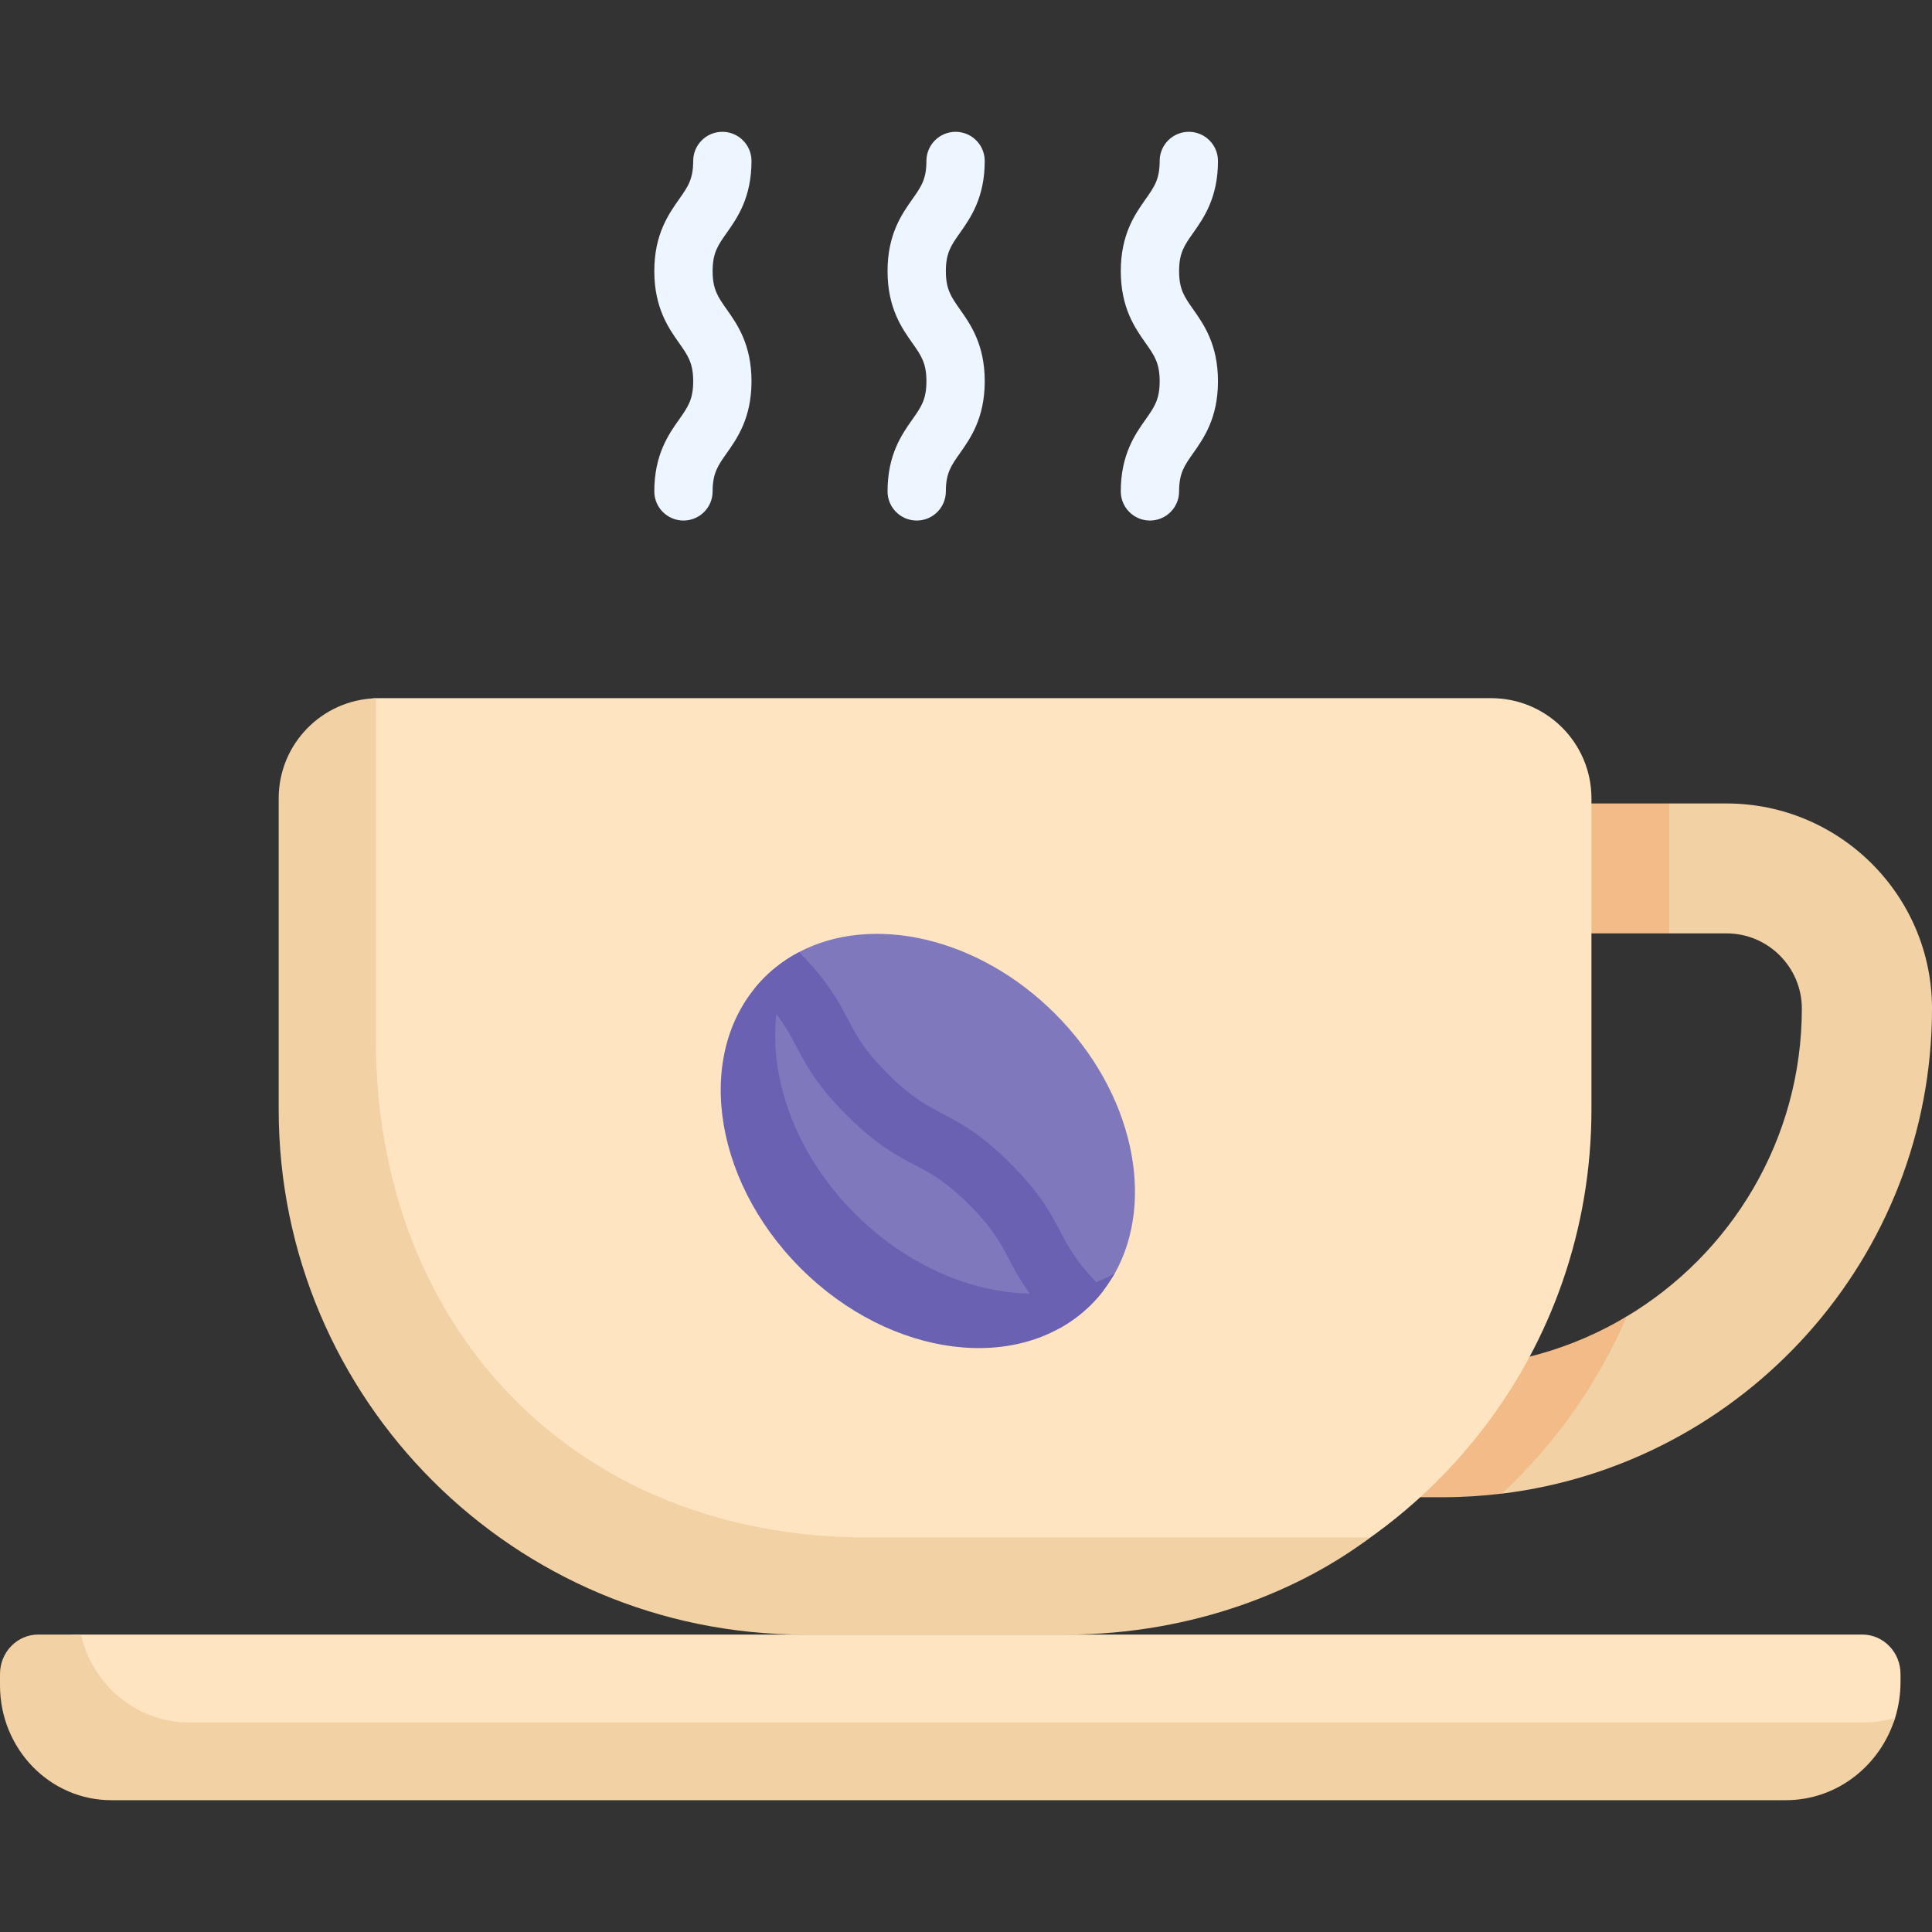<svg id="Capa_1" enable-background="new 0 0 497 497" height="512" viewBox="0 0 497 497" width="512" xmlns="http://www.w3.org/2000/svg"><rect x="0" y="0" width="497" height="497" fill="#333333" stroke="none"/><g id="_x3C_Group_x3E__18_"><path d="m388.479 360.664 29.711-21.846c27.117-16.106 45.325-45.656 45.325-79.37 0-10.664-8.693-19.34-19.378-19.34h-14.749l-20.228-16.709 20.233-16.709h14.744c29.149 0 52.864 23.667 52.864 52.758 0 64.141-48.384 117.217-110.64 124.784z" fill="#f2d1a5"/><path d="m376.976 223.399c0 9.228 7.496 16.709 16.743 16.709h35.674v-33.418h-35.674c-9.247 0-16.743 7.481-16.743 16.709z" fill="#f2bb88"/><path d="m418.477 338.641c-13.879 8.312-30.108 13.099-47.439 13.099h-14.748c-9.247 0-16.743 7.481-16.743 16.709s7.496 16.709 16.743 16.709h14.748c5.186 0 10.297-.321 15.32-.932 13.644-12.712 24.653-28.207 32.119-45.585z" fill="#f2bb88"/><path d="m383.605 179.6h-286.128c-.257 0-.513.004-.768.011-.127.004-.25.018-.374.028-13.71.599-14.644 31.883-14.644 45.732v50.013c0 74.619 60.527 130.11 135.191 130.11h57.32c28.641 0 55.198 6.096 77.058-9.09 3.585-2.491 7.043-5.15 10.364-7.967 7.198-6.106 13.744-12.957 19.529-20.425.115-.148.243-.288.357-.436 17.489-22.771 27.884-51.268 27.884-82.192v-80.013c-.002-14.233-11.547-25.771-25.789-25.771z" fill="#ffe4c2"/><path d="m352.495 395.495h-129.614c-74.664 0-126.191-53.491-126.191-128.11v-87.013c0-.252.012-.502.019-.752-13.886.407-25.019 11.776-25.019 25.752v80.013c0 74.619 60.527 135.11 135.191 135.11h67.32c33.338 0 60.916-11.831 78.294-25z" fill="#f2d1a5"/><path d="m132.308 420.482h346.756c5.433 0 9.837 4.542 9.837 10.145v2.029c0 3.23-.488 6.342-1.391 9.262-3.8 12.28-34.953 11.174-48.12 11.174h-380.765c-43.934-.13-48.625-22.465-48.625-22.465 0-5.603 4.404-10.145 9.837-10.145h.96 77.082z" fill="#ffe4c2"/><path d="m479.39 443.092h-430.765c-13.5 0-24.81-9.641-27.828-22.61h-10.96c-5.433 0-9.837 4.542-9.837 10.145v2.943c0 16.305 12.816 29.522 28.625 29.522h430.765c13.167 0 24.316-8.895 28.115-21.175-2.579.759-5.299 1.175-8.115 1.175z" fill="#f2d1a5"/><path d="m271.417 260.778c20.131 20.131 25.941 47.974 15.347 66.805-1.625 2.888-4.838 4.821-8.038 5.967-16.545 5.923-40.554 9.909-63.772-13.309s-20.579-52.552-18.476-63.322c.721-3.694 5.823-10.29 9.069-11.998 18.809-9.889 46.07-3.944 65.87 15.857z" fill="#7f78bd"/><path d="m219.954 312.241c-20.131-20.131-25.929-47.967-15.335-66.798-2.888 1.625-5.57 3.623-7.974 6.026-18.077 18.077-13.909 51.553 9.309 74.772 23.218 23.218 56.695 27.386 74.772 9.309 2.404-2.404 4.402-5.086 6.026-7.974-18.83 10.593-46.666 4.796-66.798-15.335z" fill="#6a61b2"/><path d="m283.894 331.932c-.253-.364-.535-.714-.859-1.038-6.032-6.033-7.972-9.718-10.218-13.984-2.458-4.67-5.245-9.964-12.886-17.604-7.64-7.641-12.934-10.427-17.604-12.886-4.267-2.246-7.952-4.186-13.984-10.218-6.031-6.032-7.971-9.716-10.216-13.983-2.423-4.604-5.175-9.818-12.572-17.284-3.247 1.707-6.248 3.873-8.909 6.534-.954.954-1.832 1.96-2.663 2.996.201.263.414.518.654.759 6.031 6.032 7.971 9.716 10.216 13.983 2.458 4.67 5.244 9.963 12.883 17.603 7.64 7.64 12.934 10.427 17.604 12.885 4.267 2.246 7.952 4.186 13.985 10.219s7.973 9.718 10.219 13.985c2.458 4.67 5.245 9.963 12.885 17.604.056.056.116.103.173.157 2.945-1.639 5.679-3.663 8.124-6.108 1.146-1.148 2.201-2.357 3.168-3.62z" fill="#6a61b2"/><g><path d="m235.819 133.908c-4.142 0-7.5-3.358-7.5-7.5 0-9.463 3.684-14.681 6.373-18.491 2.262-3.204 3.627-5.138 3.627-9.839 0-4.704-1.365-6.638-3.627-9.842-2.689-3.811-6.373-9.029-6.373-18.493s3.683-14.682 6.373-18.492c2.262-3.205 3.627-5.139 3.627-9.842 0-4.142 3.358-7.5 7.5-7.5s7.5 3.358 7.5 7.5c0 9.464-3.683 14.682-6.373 18.493-2.262 3.205-3.627 5.139-3.627 9.842 0 4.704 1.365 6.638 3.627 9.842 2.689 3.811 6.373 9.029 6.373 18.493 0 9.463-3.684 14.681-6.373 18.49-2.262 3.204-3.627 5.138-3.627 9.84 0 4.142-3.358 7.499-7.5 7.499z" fill="#edf6ff"/></g><g><path d="m175.819 133.908c-4.142 0-7.5-3.358-7.5-7.5 0-9.463 3.684-14.681 6.373-18.491 2.262-3.204 3.627-5.138 3.627-9.839 0-4.704-1.365-6.638-3.627-9.842-2.689-3.811-6.373-9.029-6.373-18.493s3.683-14.682 6.373-18.492c2.262-3.205 3.627-5.139 3.627-9.842 0-4.142 3.358-7.5 7.5-7.5s7.5 3.358 7.5 7.5c0 9.464-3.683 14.682-6.373 18.493-2.262 3.205-3.627 5.139-3.627 9.842 0 4.704 1.365 6.638 3.627 9.842 2.689 3.811 6.373 9.029 6.373 18.493 0 9.463-3.684 14.681-6.373 18.49-2.262 3.204-3.627 5.138-3.627 9.84 0 4.142-3.358 7.499-7.5 7.499z" fill="#edf6ff"/></g><g><path d="m295.819 133.908c-4.142 0-7.5-3.358-7.5-7.5 0-9.463 3.684-14.681 6.373-18.491 2.262-3.204 3.627-5.138 3.627-9.839 0-4.704-1.365-6.638-3.627-9.842-2.689-3.811-6.373-9.029-6.373-18.493s3.683-14.682 6.373-18.492c2.262-3.205 3.627-5.139 3.627-9.842 0-4.142 3.358-7.5 7.5-7.5s7.5 3.358 7.5 7.5c0 9.464-3.683 14.682-6.373 18.493-2.262 3.205-3.627 5.139-3.627 9.842 0 4.704 1.365 6.638 3.627 9.842 2.689 3.811 6.373 9.029 6.373 18.493 0 9.463-3.684 14.681-6.373 18.49-2.262 3.204-3.627 5.138-3.627 9.84 0 4.142-3.358 7.499-7.5 7.499z" fill="#edf6ff"/></g></g></svg>